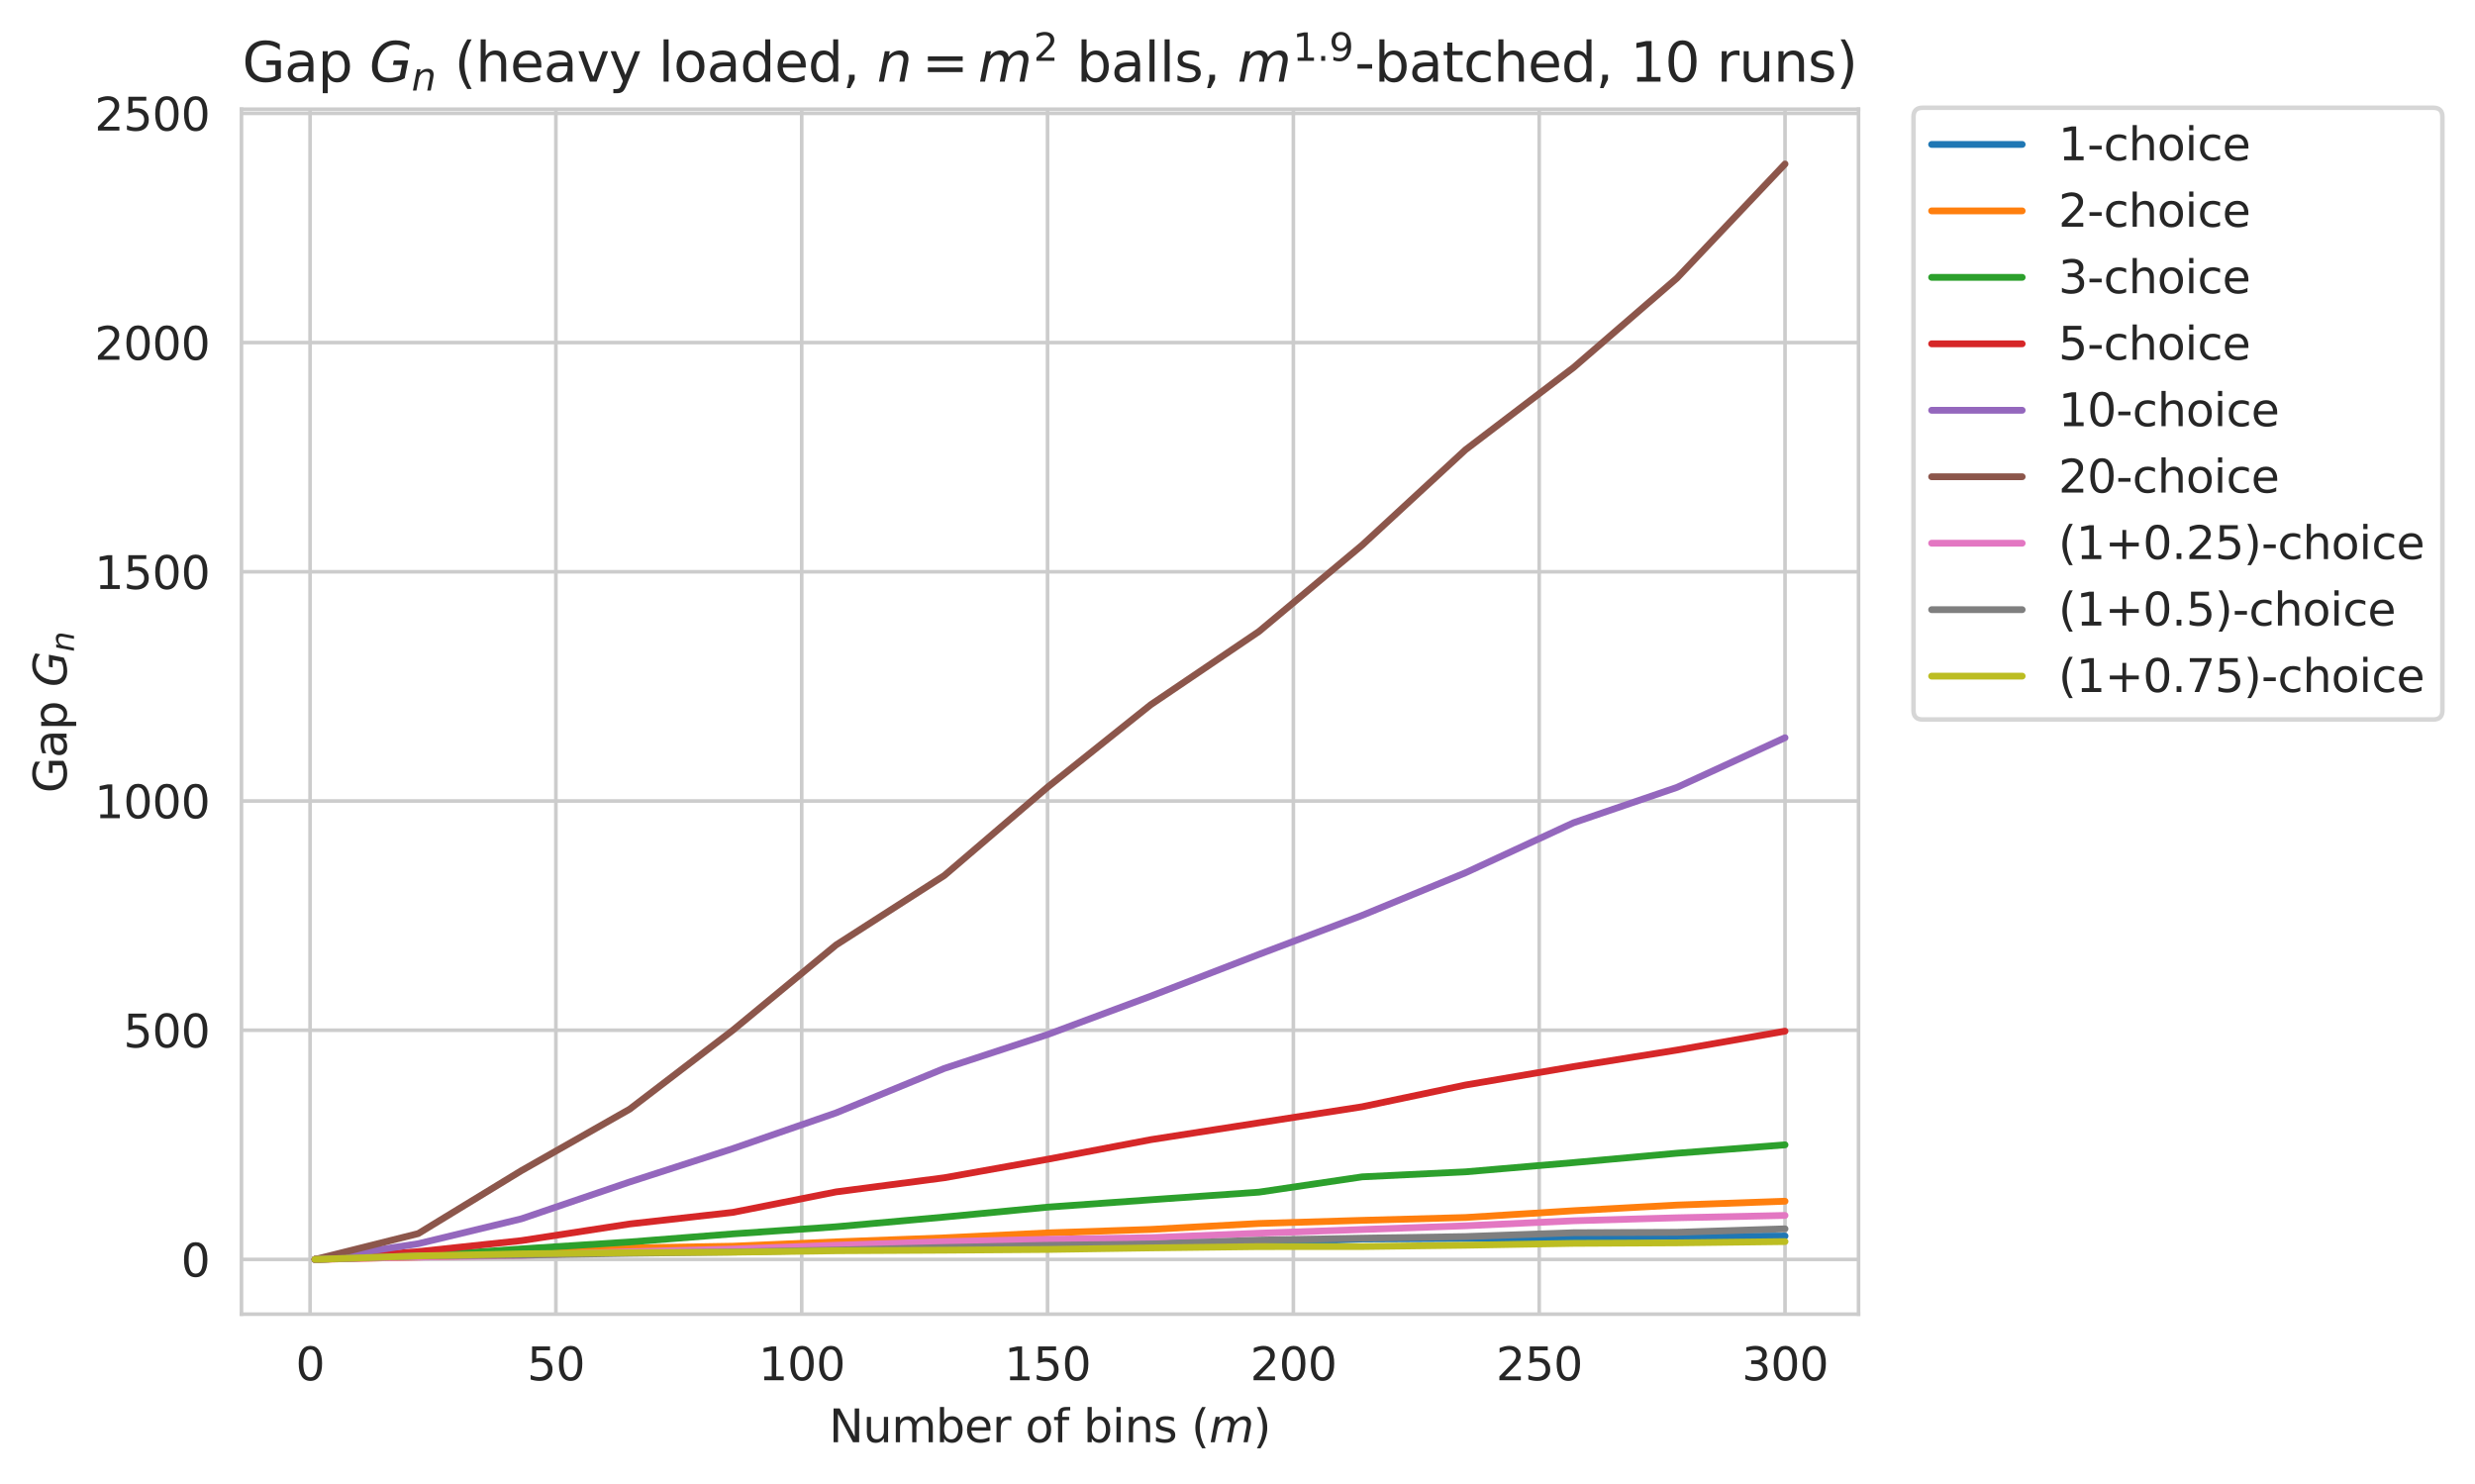 <?xml version="1.0" encoding="utf-8" standalone="no"?>
<!DOCTYPE svg PUBLIC "-//W3C//DTD SVG 1.1//EN"
  "http://www.w3.org/Graphics/SVG/1.1/DTD/svg11.dtd">
<svg xmlns:xlink="http://www.w3.org/1999/xlink" width="546.594pt" height="327.788pt" viewBox="0 0 546.594 327.788" xmlns="http://www.w3.org/2000/svg" version="1.1">
 <defs>
  <style type="text/css">*{stroke-linejoin: round; stroke-linecap: butt}</style>
 </defs>
 <g id="figure_1">
  <g id="patch_1">
   <path d="M 0 327.788 
L 546.594 327.788 
L 546.594 0 
L 0 0 
z
" style="fill: #ffffff"/>
  </g>
  <g id="axes_1">
   <g id="patch_2">
    <path d="M 53.328 290.232 
L 410.448 290.232 
L 410.448 24.12 
L 53.328 24.12 
z
" style="fill: #ffffff"/>
   </g>
   <g id="matplotlib.axis_1">
    <g id="xtick_1">
     <g id="line2d_1">
      <path d="M 68.475 290.232 
L 68.475 24.12 
" clip-path="url(#p2a451b6e44)" style="fill: none; stroke: #cccccc; stroke-width: 0.8; stroke-linecap: round"/>
     </g>
     <g id="text_1">
      <!-- 0 -->
      <g style="fill: #262626" transform="translate(65.294 304.83) scale(0.1 -0.1)">
       <defs>
        <path id="DejaVuSans-30" d="M 2034 4250 
Q 1547 4250 1301 3770 
Q 1056 3291 1056 2328 
Q 1056 1369 1301 889 
Q 1547 409 2034 409 
Q 2525 409 2770 889 
Q 3016 1369 3016 2328 
Q 3016 3291 2770 3770 
Q 2525 4250 2034 4250 
z
M 2034 4750 
Q 2819 4750 3233 4129 
Q 3647 3509 3647 2328 
Q 3647 1150 3233 529 
Q 2819 -91 2034 -91 
Q 1250 -91 836 529 
Q 422 1150 422 2328 
Q 422 3509 836 4129 
Q 1250 4750 2034 4750 
z
" transform="scale(0.016)"/>
       </defs>
       <use xlink:href="#DejaVuSans-30"/>
      </g>
     </g>
    </g>
    <g id="xtick_2">
     <g id="line2d_2">
      <path d="M 122.765 290.232 
L 122.765 24.12 
" clip-path="url(#p2a451b6e44)" style="fill: none; stroke: #cccccc; stroke-width: 0.8; stroke-linecap: round"/>
     </g>
     <g id="text_2">
      <!-- 50 -->
      <g style="fill: #262626" transform="translate(116.403 304.83) scale(0.1 -0.1)">
       <defs>
        <path id="DejaVuSans-35" d="M 691 4666 
L 3169 4666 
L 3169 4134 
L 1269 4134 
L 1269 2991 
Q 1406 3038 1543 3061 
Q 1681 3084 1819 3084 
Q 2600 3084 3056 2656 
Q 3513 2228 3513 1497 
Q 3513 744 3044 326 
Q 2575 -91 1722 -91 
Q 1428 -91 1123 -41 
Q 819 9 494 109 
L 494 744 
Q 775 591 1075 516 
Q 1375 441 1709 441 
Q 2250 441 2565 725 
Q 2881 1009 2881 1497 
Q 2881 1984 2565 2268 
Q 2250 2553 1709 2553 
Q 1456 2553 1204 2497 
Q 953 2441 691 2322 
L 691 4666 
z
" transform="scale(0.016)"/>
       </defs>
       <use xlink:href="#DejaVuSans-35"/>
       <use xlink:href="#DejaVuSans-30" x="63.623"/>
      </g>
     </g>
    </g>
    <g id="xtick_3">
     <g id="line2d_3">
      <path d="M 177.055 290.232 
L 177.055 24.12 
" clip-path="url(#p2a451b6e44)" style="fill: none; stroke: #cccccc; stroke-width: 0.8; stroke-linecap: round"/>
     </g>
     <g id="text_3">
      <!-- 100 -->
      <g style="fill: #262626" transform="translate(167.511 304.83) scale(0.1 -0.1)">
       <defs>
        <path id="DejaVuSans-31" d="M 794 531 
L 1825 531 
L 1825 4091 
L 703 3866 
L 703 4441 
L 1819 4666 
L 2450 4666 
L 2450 531 
L 3481 531 
L 3481 0 
L 794 0 
L 794 531 
z
" transform="scale(0.016)"/>
       </defs>
       <use xlink:href="#DejaVuSans-31"/>
       <use xlink:href="#DejaVuSans-30" x="63.623"/>
       <use xlink:href="#DejaVuSans-30" x="127.246"/>
      </g>
     </g>
    </g>
    <g id="xtick_4">
     <g id="line2d_4">
      <path d="M 231.345 290.232 
L 231.345 24.12 
" clip-path="url(#p2a451b6e44)" style="fill: none; stroke: #cccccc; stroke-width: 0.8; stroke-linecap: round"/>
     </g>
     <g id="text_4">
      <!-- 150 -->
      <g style="fill: #262626" transform="translate(221.801 304.83) scale(0.1 -0.1)">
       <use xlink:href="#DejaVuSans-31"/>
       <use xlink:href="#DejaVuSans-35" x="63.623"/>
       <use xlink:href="#DejaVuSans-30" x="127.246"/>
      </g>
     </g>
    </g>
    <g id="xtick_5">
     <g id="line2d_5">
      <path d="M 285.635 290.232 
L 285.635 24.12 
" clip-path="url(#p2a451b6e44)" style="fill: none; stroke: #cccccc; stroke-width: 0.8; stroke-linecap: round"/>
     </g>
     <g id="text_5">
      <!-- 200 -->
      <g style="fill: #262626" transform="translate(276.092 304.83) scale(0.1 -0.1)">
       <defs>
        <path id="DejaVuSans-32" d="M 1228 531 
L 3431 531 
L 3431 0 
L 469 0 
L 469 531 
Q 828 903 1448 1529 
Q 2069 2156 2228 2338 
Q 2531 2678 2651 2914 
Q 2772 3150 2772 3378 
Q 2772 3750 2511 3984 
Q 2250 4219 1831 4219 
Q 1534 4219 1204 4116 
Q 875 4013 500 3803 
L 500 4441 
Q 881 4594 1212 4672 
Q 1544 4750 1819 4750 
Q 2544 4750 2975 4387 
Q 3406 4025 3406 3419 
Q 3406 3131 3298 2873 
Q 3191 2616 2906 2266 
Q 2828 2175 2409 1742 
Q 1991 1309 1228 531 
z
" transform="scale(0.016)"/>
       </defs>
       <use xlink:href="#DejaVuSans-32"/>
       <use xlink:href="#DejaVuSans-30" x="63.623"/>
       <use xlink:href="#DejaVuSans-30" x="127.246"/>
      </g>
     </g>
    </g>
    <g id="xtick_6">
     <g id="line2d_6">
      <path d="M 339.925 290.232 
L 339.925 24.12 
" clip-path="url(#p2a451b6e44)" style="fill: none; stroke: #cccccc; stroke-width: 0.8; stroke-linecap: round"/>
     </g>
     <g id="text_6">
      <!-- 250 -->
      <g style="fill: #262626" transform="translate(330.382 304.83) scale(0.1 -0.1)">
       <use xlink:href="#DejaVuSans-32"/>
       <use xlink:href="#DejaVuSans-35" x="63.623"/>
       <use xlink:href="#DejaVuSans-30" x="127.246"/>
      </g>
     </g>
    </g>
    <g id="xtick_7">
     <g id="line2d_7">
      <path d="M 394.215 290.232 
L 394.215 24.12 
" clip-path="url(#p2a451b6e44)" style="fill: none; stroke: #cccccc; stroke-width: 0.8; stroke-linecap: round"/>
     </g>
     <g id="text_7">
      <!-- 300 -->
      <g style="fill: #262626" transform="translate(384.672 304.83) scale(0.1 -0.1)">
       <defs>
        <path id="DejaVuSans-33" d="M 2597 2516 
Q 3050 2419 3304 2112 
Q 3559 1806 3559 1356 
Q 3559 666 3084 287 
Q 2609 -91 1734 -91 
Q 1441 -91 1130 -33 
Q 819 25 488 141 
L 488 750 
Q 750 597 1062 519 
Q 1375 441 1716 441 
Q 2309 441 2620 675 
Q 2931 909 2931 1356 
Q 2931 1769 2642 2001 
Q 2353 2234 1838 2234 
L 1294 2234 
L 1294 2753 
L 1863 2753 
Q 2328 2753 2575 2939 
Q 2822 3125 2822 3475 
Q 2822 3834 2567 4026 
Q 2313 4219 1838 4219 
Q 1578 4219 1281 4162 
Q 984 4106 628 3988 
L 628 4550 
Q 988 4650 1302 4700 
Q 1616 4750 1894 4750 
Q 2613 4750 3031 4423 
Q 3450 4097 3450 3541 
Q 3450 3153 3228 2886 
Q 3006 2619 2597 2516 
z
" transform="scale(0.016)"/>
       </defs>
       <use xlink:href="#DejaVuSans-33"/>
       <use xlink:href="#DejaVuSans-30" x="63.623"/>
       <use xlink:href="#DejaVuSans-30" x="127.246"/>
      </g>
     </g>
    </g>
    <g id="text_8">
     <!-- Number of bins ($m$) -->
     <g style="fill: #262626" transform="translate(183.088 318.509) scale(0.1 -0.1)">
      <defs>
       <path id="DejaVuSans-4e" d="M 628 4666 
L 1478 4666 
L 3547 763 
L 3547 4666 
L 4159 4666 
L 4159 0 
L 3309 0 
L 1241 3903 
L 1241 0 
L 628 0 
L 628 4666 
z
" transform="scale(0.016)"/>
       <path id="DejaVuSans-75" d="M 544 1381 
L 544 3500 
L 1119 3500 
L 1119 1403 
Q 1119 906 1312 657 
Q 1506 409 1894 409 
Q 2359 409 2629 706 
Q 2900 1003 2900 1516 
L 2900 3500 
L 3475 3500 
L 3475 0 
L 2900 0 
L 2900 538 
Q 2691 219 2414 64 
Q 2138 -91 1772 -91 
Q 1169 -91 856 284 
Q 544 659 544 1381 
z
M 1991 3584 
L 1991 3584 
z
" transform="scale(0.016)"/>
       <path id="DejaVuSans-6d" d="M 3328 2828 
Q 3544 3216 3844 3400 
Q 4144 3584 4550 3584 
Q 5097 3584 5394 3201 
Q 5691 2819 5691 2113 
L 5691 0 
L 5113 0 
L 5113 2094 
Q 5113 2597 4934 2840 
Q 4756 3084 4391 3084 
Q 3944 3084 3684 2787 
Q 3425 2491 3425 1978 
L 3425 0 
L 2847 0 
L 2847 2094 
Q 2847 2600 2669 2842 
Q 2491 3084 2119 3084 
Q 1678 3084 1418 2786 
Q 1159 2488 1159 1978 
L 1159 0 
L 581 0 
L 581 3500 
L 1159 3500 
L 1159 2956 
Q 1356 3278 1631 3431 
Q 1906 3584 2284 3584 
Q 2666 3584 2933 3390 
Q 3200 3197 3328 2828 
z
" transform="scale(0.016)"/>
       <path id="DejaVuSans-62" d="M 3116 1747 
Q 3116 2381 2855 2742 
Q 2594 3103 2138 3103 
Q 1681 3103 1420 2742 
Q 1159 2381 1159 1747 
Q 1159 1113 1420 752 
Q 1681 391 2138 391 
Q 2594 391 2855 752 
Q 3116 1113 3116 1747 
z
M 1159 2969 
Q 1341 3281 1617 3432 
Q 1894 3584 2278 3584 
Q 2916 3584 3314 3078 
Q 3713 2572 3713 1747 
Q 3713 922 3314 415 
Q 2916 -91 2278 -91 
Q 1894 -91 1617 61 
Q 1341 213 1159 525 
L 1159 0 
L 581 0 
L 581 4863 
L 1159 4863 
L 1159 2969 
z
" transform="scale(0.016)"/>
       <path id="DejaVuSans-65" d="M 3597 1894 
L 3597 1613 
L 953 1613 
Q 991 1019 1311 708 
Q 1631 397 2203 397 
Q 2534 397 2845 478 
Q 3156 559 3463 722 
L 3463 178 
Q 3153 47 2828 -22 
Q 2503 -91 2169 -91 
Q 1331 -91 842 396 
Q 353 884 353 1716 
Q 353 2575 817 3079 
Q 1281 3584 2069 3584 
Q 2775 3584 3186 3129 
Q 3597 2675 3597 1894 
z
M 3022 2063 
Q 3016 2534 2758 2815 
Q 2500 3097 2075 3097 
Q 1594 3097 1305 2825 
Q 1016 2553 972 2059 
L 3022 2063 
z
" transform="scale(0.016)"/>
       <path id="DejaVuSans-72" d="M 2631 2963 
Q 2534 3019 2420 3045 
Q 2306 3072 2169 3072 
Q 1681 3072 1420 2755 
Q 1159 2438 1159 1844 
L 1159 0 
L 581 0 
L 581 3500 
L 1159 3500 
L 1159 2956 
Q 1341 3275 1631 3429 
Q 1922 3584 2338 3584 
Q 2397 3584 2469 3576 
Q 2541 3569 2628 3553 
L 2631 2963 
z
" transform="scale(0.016)"/>
       <path id="DejaVuSans-20" transform="scale(0.016)"/>
       <path id="DejaVuSans-6f" d="M 1959 3097 
Q 1497 3097 1228 2736 
Q 959 2375 959 1747 
Q 959 1119 1226 758 
Q 1494 397 1959 397 
Q 2419 397 2687 759 
Q 2956 1122 2956 1747 
Q 2956 2369 2687 2733 
Q 2419 3097 1959 3097 
z
M 1959 3584 
Q 2709 3584 3137 3096 
Q 3566 2609 3566 1747 
Q 3566 888 3137 398 
Q 2709 -91 1959 -91 
Q 1206 -91 779 398 
Q 353 888 353 1747 
Q 353 2609 779 3096 
Q 1206 3584 1959 3584 
z
" transform="scale(0.016)"/>
       <path id="DejaVuSans-66" d="M 2375 4863 
L 2375 4384 
L 1825 4384 
Q 1516 4384 1395 4259 
Q 1275 4134 1275 3809 
L 1275 3500 
L 2222 3500 
L 2222 3053 
L 1275 3053 
L 1275 0 
L 697 0 
L 697 3053 
L 147 3053 
L 147 3500 
L 697 3500 
L 697 3744 
Q 697 4328 969 4595 
Q 1241 4863 1831 4863 
L 2375 4863 
z
" transform="scale(0.016)"/>
       <path id="DejaVuSans-69" d="M 603 3500 
L 1178 3500 
L 1178 0 
L 603 0 
L 603 3500 
z
M 603 4863 
L 1178 4863 
L 1178 4134 
L 603 4134 
L 603 4863 
z
" transform="scale(0.016)"/>
       <path id="DejaVuSans-6e" d="M 3513 2113 
L 3513 0 
L 2938 0 
L 2938 2094 
Q 2938 2591 2744 2837 
Q 2550 3084 2163 3084 
Q 1697 3084 1428 2787 
Q 1159 2491 1159 1978 
L 1159 0 
L 581 0 
L 581 3500 
L 1159 3500 
L 1159 2956 
Q 1366 3272 1645 3428 
Q 1925 3584 2291 3584 
Q 2894 3584 3203 3211 
Q 3513 2838 3513 2113 
z
" transform="scale(0.016)"/>
       <path id="DejaVuSans-73" d="M 2834 3397 
L 2834 2853 
Q 2591 2978 2328 3040 
Q 2066 3103 1784 3103 
Q 1356 3103 1142 2972 
Q 928 2841 928 2578 
Q 928 2378 1081 2264 
Q 1234 2150 1697 2047 
L 1894 2003 
Q 2506 1872 2764 1633 
Q 3022 1394 3022 966 
Q 3022 478 2636 193 
Q 2250 -91 1575 -91 
Q 1294 -91 989 -36 
Q 684 19 347 128 
L 347 722 
Q 666 556 975 473 
Q 1284 391 1588 391 
Q 1994 391 2212 530 
Q 2431 669 2431 922 
Q 2431 1156 2273 1281 
Q 2116 1406 1581 1522 
L 1381 1569 
Q 847 1681 609 1914 
Q 372 2147 372 2553 
Q 372 3047 722 3315 
Q 1072 3584 1716 3584 
Q 2034 3584 2315 3537 
Q 2597 3491 2834 3397 
z
" transform="scale(0.016)"/>
       <path id="DejaVuSans-28" d="M 1984 4856 
Q 1566 4138 1362 3434 
Q 1159 2731 1159 2009 
Q 1159 1288 1364 580 
Q 1569 -128 1984 -844 
L 1484 -844 
Q 1016 -109 783 600 
Q 550 1309 550 2009 
Q 550 2706 781 3412 
Q 1013 4119 1484 4856 
L 1984 4856 
z
" transform="scale(0.016)"/>
       <path id="DejaVuSans-Oblique-6d" d="M 5747 2113 
L 5338 0 
L 4763 0 
L 5166 2094 
Q 5191 2228 5203 2325 
Q 5216 2422 5216 2491 
Q 5216 2772 5059 2928 
Q 4903 3084 4622 3084 
Q 4203 3084 3875 2770 
Q 3547 2456 3450 1953 
L 3066 0 
L 2491 0 
L 2900 2094 
Q 2925 2209 2937 2307 
Q 2950 2406 2950 2484 
Q 2950 2769 2794 2926 
Q 2638 3084 2363 3084 
Q 1938 3084 1609 2770 
Q 1281 2456 1184 1953 
L 800 0 
L 225 0 
L 909 3500 
L 1484 3500 
L 1375 2956 
Q 1609 3263 1923 3423 
Q 2238 3584 2597 3584 
Q 2978 3584 3223 3384 
Q 3469 3184 3519 2828 
Q 3781 3197 4126 3390 
Q 4472 3584 4856 3584 
Q 5306 3584 5551 3325 
Q 5797 3066 5797 2591 
Q 5797 2488 5784 2364 
Q 5772 2241 5747 2113 
z
" transform="scale(0.016)"/>
       <path id="DejaVuSans-29" d="M 513 4856 
L 1013 4856 
Q 1481 4119 1714 3412 
Q 1947 2706 1947 2009 
Q 1947 1309 1714 600 
Q 1481 -109 1013 -844 
L 513 -844 
Q 928 -128 1133 580 
Q 1338 1288 1338 2009 
Q 1338 2731 1133 3434 
Q 928 4138 513 4856 
z
" transform="scale(0.016)"/>
      </defs>
      <use xlink:href="#DejaVuSans-4e" transform="translate(0 0.016)"/>
      <use xlink:href="#DejaVuSans-75" transform="translate(74.805 0.016)"/>
      <use xlink:href="#DejaVuSans-6d" transform="translate(138.184 0.016)"/>
      <use xlink:href="#DejaVuSans-62" transform="translate(235.596 0.016)"/>
      <use xlink:href="#DejaVuSans-65" transform="translate(299.072 0.016)"/>
      <use xlink:href="#DejaVuSans-72" transform="translate(360.596 0.016)"/>
      <use xlink:href="#DejaVuSans-20" transform="translate(401.709 0.016)"/>
      <use xlink:href="#DejaVuSans-6f" transform="translate(433.496 0.016)"/>
      <use xlink:href="#DejaVuSans-66" transform="translate(494.678 0.016)"/>
      <use xlink:href="#DejaVuSans-20" transform="translate(529.883 0.016)"/>
      <use xlink:href="#DejaVuSans-62" transform="translate(561.67 0.016)"/>
      <use xlink:href="#DejaVuSans-69" transform="translate(625.146 0.016)"/>
      <use xlink:href="#DejaVuSans-6e" transform="translate(652.93 0.016)"/>
      <use xlink:href="#DejaVuSans-73" transform="translate(716.309 0.016)"/>
      <use xlink:href="#DejaVuSans-20" transform="translate(768.408 0.016)"/>
      <use xlink:href="#DejaVuSans-28" transform="translate(800.195 0.016)"/>
      <use xlink:href="#DejaVuSans-Oblique-6d" transform="translate(839.209 0.016)"/>
      <use xlink:href="#DejaVuSans-29" transform="translate(936.621 0.016)"/>
     </g>
    </g>
   </g>
   <g id="matplotlib.axis_2">
    <g id="ytick_1">
     <g id="line2d_8">
      <path d="M 53.328 278.136 
L 410.448 278.136 
" clip-path="url(#p2a451b6e44)" style="fill: none; stroke: #cccccc; stroke-width: 0.8; stroke-linecap: round"/>
     </g>
     <g id="text_9">
      <!-- 0 -->
      <g style="fill: #262626" transform="translate(39.966 281.935) scale(0.1 -0.1)">
       <use xlink:href="#DejaVuSans-30"/>
      </g>
     </g>
    </g>
    <g id="ytick_2">
     <g id="line2d_9">
      <path d="M 53.328 227.517 
L 410.448 227.517 
" clip-path="url(#p2a451b6e44)" style="fill: none; stroke: #cccccc; stroke-width: 0.8; stroke-linecap: round"/>
     </g>
     <g id="text_10">
      <!-- 500 -->
      <g style="fill: #262626" transform="translate(27.241 231.316) scale(0.1 -0.1)">
       <use xlink:href="#DejaVuSans-35"/>
       <use xlink:href="#DejaVuSans-30" x="63.623"/>
       <use xlink:href="#DejaVuSans-30" x="127.246"/>
      </g>
     </g>
    </g>
    <g id="ytick_3">
     <g id="line2d_10">
      <path d="M 53.328 176.897 
L 410.448 176.897 
" clip-path="url(#p2a451b6e44)" style="fill: none; stroke: #cccccc; stroke-width: 0.8; stroke-linecap: round"/>
     </g>
     <g id="text_11">
      <!-- 1000 -->
      <g style="fill: #262626" transform="translate(20.878 180.697) scale(0.1 -0.1)">
       <use xlink:href="#DejaVuSans-31"/>
       <use xlink:href="#DejaVuSans-30" x="63.623"/>
       <use xlink:href="#DejaVuSans-30" x="127.246"/>
       <use xlink:href="#DejaVuSans-30" x="190.869"/>
      </g>
     </g>
    </g>
    <g id="ytick_4">
     <g id="line2d_11">
      <path d="M 53.328 126.278 
L 410.448 126.278 
" clip-path="url(#p2a451b6e44)" style="fill: none; stroke: #cccccc; stroke-width: 0.8; stroke-linecap: round"/>
     </g>
     <g id="text_12">
      <!-- 1500 -->
      <g style="fill: #262626" transform="translate(20.878 130.077) scale(0.1 -0.1)">
       <use xlink:href="#DejaVuSans-31"/>
       <use xlink:href="#DejaVuSans-35" x="63.623"/>
       <use xlink:href="#DejaVuSans-30" x="127.246"/>
       <use xlink:href="#DejaVuSans-30" x="190.869"/>
      </g>
     </g>
    </g>
    <g id="ytick_5">
     <g id="line2d_12">
      <path d="M 53.328 75.659 
L 410.448 75.659 
" clip-path="url(#p2a451b6e44)" style="fill: none; stroke: #cccccc; stroke-width: 0.8; stroke-linecap: round"/>
     </g>
     <g id="text_13">
      <!-- 2000 -->
      <g style="fill: #262626" transform="translate(20.878 79.458) scale(0.1 -0.1)">
       <use xlink:href="#DejaVuSans-32"/>
       <use xlink:href="#DejaVuSans-30" x="63.623"/>
       <use xlink:href="#DejaVuSans-30" x="127.246"/>
       <use xlink:href="#DejaVuSans-30" x="190.869"/>
      </g>
     </g>
    </g>
    <g id="ytick_6">
     <g id="line2d_13">
      <path d="M 53.328 25.039 
L 410.448 25.039 
" clip-path="url(#p2a451b6e44)" style="fill: none; stroke: #cccccc; stroke-width: 0.8; stroke-linecap: round"/>
     </g>
     <g id="text_14">
      <!-- 2500 -->
      <g style="fill: #262626" transform="translate(20.878 28.838) scale(0.1 -0.1)">
       <use xlink:href="#DejaVuSans-32"/>
       <use xlink:href="#DejaVuSans-35" x="63.623"/>
       <use xlink:href="#DejaVuSans-30" x="127.246"/>
       <use xlink:href="#DejaVuSans-30" x="190.869"/>
      </g>
     </g>
    </g>
    <g id="text_15">
     <!-- Gap $G_n$ -->
     <g style="fill: #262626" transform="translate(14.778 175.126) rotate(-90) scale(0.1 -0.1)">
      <defs>
       <path id="DejaVuSans-47" d="M 3809 666 
L 3809 1919 
L 2778 1919 
L 2778 2438 
L 4434 2438 
L 4434 434 
Q 4069 175 3628 42 
Q 3188 -91 2688 -91 
Q 1594 -91 976 548 
Q 359 1188 359 2328 
Q 359 3472 976 4111 
Q 1594 4750 2688 4750 
Q 3144 4750 3555 4637 
Q 3966 4525 4313 4306 
L 4313 3634 
Q 3963 3931 3569 4081 
Q 3175 4231 2741 4231 
Q 1884 4231 1454 3753 
Q 1025 3275 1025 2328 
Q 1025 1384 1454 906 
Q 1884 428 2741 428 
Q 3075 428 3337 486 
Q 3600 544 3809 666 
z
" transform="scale(0.016)"/>
       <path id="DejaVuSans-61" d="M 2194 1759 
Q 1497 1759 1228 1600 
Q 959 1441 959 1056 
Q 959 750 1161 570 
Q 1363 391 1709 391 
Q 2188 391 2477 730 
Q 2766 1069 2766 1631 
L 2766 1759 
L 2194 1759 
z
M 3341 1997 
L 3341 0 
L 2766 0 
L 2766 531 
Q 2569 213 2275 61 
Q 1981 -91 1556 -91 
Q 1019 -91 701 211 
Q 384 513 384 1019 
Q 384 1609 779 1909 
Q 1175 2209 1959 2209 
L 2766 2209 
L 2766 2266 
Q 2766 2663 2505 2880 
Q 2244 3097 1772 3097 
Q 1472 3097 1187 3025 
Q 903 2953 641 2809 
L 641 3341 
Q 956 3463 1253 3523 
Q 1550 3584 1831 3584 
Q 2591 3584 2966 3190 
Q 3341 2797 3341 1997 
z
" transform="scale(0.016)"/>
       <path id="DejaVuSans-70" d="M 1159 525 
L 1159 -1331 
L 581 -1331 
L 581 3500 
L 1159 3500 
L 1159 2969 
Q 1341 3281 1617 3432 
Q 1894 3584 2278 3584 
Q 2916 3584 3314 3078 
Q 3713 2572 3713 1747 
Q 3713 922 3314 415 
Q 2916 -91 2278 -91 
Q 1894 -91 1617 61 
Q 1341 213 1159 525 
z
M 3116 1747 
Q 3116 2381 2855 2742 
Q 2594 3103 2138 3103 
Q 1681 3103 1420 2742 
Q 1159 2381 1159 1747 
Q 1159 1113 1420 752 
Q 1681 391 2138 391 
Q 2594 391 2855 752 
Q 3116 1113 3116 1747 
z
" transform="scale(0.016)"/>
       <path id="DejaVuSans-Oblique-47" d="M 3494 697 
L 3738 1919 
L 2700 1919 
L 2797 2438 
L 4453 2438 
L 4050 384 
Q 3634 156 3143 32 
Q 2653 -91 2156 -91 
Q 1278 -91 783 396 
Q 288 884 288 1753 
Q 288 2475 589 3126 
Q 891 3778 1422 4213 
Q 1756 4484 2153 4617 
Q 2550 4750 3034 4750 
Q 3472 4750 3873 4639 
Q 4275 4528 4641 4306 
L 4513 3634 
Q 4231 3928 3853 4083 
Q 3475 4238 3047 4238 
Q 2550 4238 2172 4048 
Q 1794 3859 1497 3463 
Q 1244 3125 1098 2667 
Q 953 2209 953 1734 
Q 953 1081 1287 751 
Q 1622 422 2284 422 
Q 2616 422 2925 492 
Q 3234 563 3494 697 
z
" transform="scale(0.016)"/>
       <path id="DejaVuSans-Oblique-6e" d="M 3566 2113 
L 3156 0 
L 2578 0 
L 2988 2091 
Q 3016 2238 3031 2350 
Q 3047 2463 3047 2528 
Q 3047 2791 2881 2937 
Q 2716 3084 2419 3084 
Q 1956 3084 1622 2776 
Q 1288 2469 1184 1941 
L 800 0 
L 225 0 
L 903 3500 
L 1478 3500 
L 1363 2950 
Q 1603 3253 1940 3418 
Q 2278 3584 2650 3584 
Q 3113 3584 3367 3334 
Q 3622 3084 3622 2631 
Q 3622 2519 3608 2391 
Q 3594 2263 3566 2113 
z
" transform="scale(0.016)"/>
      </defs>
      <use xlink:href="#DejaVuSans-47" transform="translate(0 0.781)"/>
      <use xlink:href="#DejaVuSans-61" transform="translate(77.49 0.781)"/>
      <use xlink:href="#DejaVuSans-70" transform="translate(138.77 0.781)"/>
      <use xlink:href="#DejaVuSans-20" transform="translate(202.246 0.781)"/>
      <use xlink:href="#DejaVuSans-Oblique-47" transform="translate(234.033 0.781)"/>
      <use xlink:href="#DejaVuSans-Oblique-6e" transform="translate(311.523 -15.625) scale(0.7)"/>
     </g>
    </g>
   </g>
   <g id="PolyCollection_1"/>
   <g id="PolyCollection_2"/>
   <g id="PolyCollection_3"/>
   <g id="PolyCollection_4"/>
   <g id="PolyCollection_5"/>
   <g id="PolyCollection_6"/>
   <g id="PolyCollection_7"/>
   <g id="PolyCollection_8"/>
   <g id="PolyCollection_9"/>
   <g id="line2d_14">
    <path d="M 69.561 278.136 
L 92.363 277.296 
L 115.165 276.476 
L 139.052 275.909 
L 161.854 275.878 
L 184.656 275.453 
L 208.543 275.068 
L 231.345 274.684 
L 254.147 274.279 
L 278.035 274.542 
L 300.836 273.631 
L 323.638 273.509 
L 347.526 273.499 
L 370.328 273.054 
L 394.215 272.973 
" clip-path="url(#p2a451b6e44)" style="fill: none; stroke: #1f77b4; stroke-width: 1.5; stroke-linecap: round"/>
   </g>
   <g id="line2d_15">
    <path d="M 69.561 278.136 
L 92.363 277.61 
L 115.165 277.002 
L 139.052 275.595 
L 161.854 275.22 
L 184.656 274.259 
L 208.543 273.378 
L 231.345 272.284 
L 254.147 271.515 
L 278.035 270.199 
L 300.836 269.51 
L 323.638 268.883 
L 347.526 267.384 
L 370.328 266.139 
L 394.215 265.289 
" clip-path="url(#p2a451b6e44)" style="fill: none; stroke: #ff7f0e; stroke-width: 1.5; stroke-linecap: round"/>
   </g>
   <g id="line2d_16">
    <path d="M 69.561 278.136 
L 92.363 277.407 
L 115.165 275.818 
L 139.052 274.289 
L 161.854 272.497 
L 184.656 270.928 
L 208.543 268.782 
L 231.345 266.595 
L 254.147 264.965 
L 278.035 263.284 
L 300.836 259.903 
L 323.638 258.799 
L 347.526 256.754 
L 370.328 254.689 
L 394.215 252.836 
" clip-path="url(#p2a451b6e44)" style="fill: none; stroke: #2ca02c; stroke-width: 1.5; stroke-linecap: round"/>
   </g>
   <g id="line2d_17">
    <path d="M 69.561 278.136 
L 92.363 276.415 
L 115.165 273.985 
L 139.052 270.31 
L 161.854 267.749 
L 184.656 263.224 
L 208.543 260.105 
L 231.345 256.025 
L 254.147 251.692 
L 278.035 247.967 
L 300.836 244.424 
L 323.638 239.625 
L 347.526 235.555 
L 370.328 231.91 
L 394.215 227.729 
" clip-path="url(#p2a451b6e44)" style="fill: none; stroke: #d62728; stroke-width: 1.5; stroke-linecap: round"/>
   </g>
   <g id="line2d_18">
    <path d="M 69.561 278.136 
L 92.363 274.674 
L 115.165 269.166 
L 139.052 261.037 
L 161.854 253.667 
L 184.656 245.77 
L 208.543 235.96 
L 231.345 228.478 
L 254.147 219.995 
L 278.035 210.772 
L 300.836 202.156 
L 323.638 192.751 
L 347.526 181.696 
L 370.328 173.901 
L 394.215 162.926 
" clip-path="url(#p2a451b6e44)" style="fill: none; stroke: #9467bd; stroke-width: 1.5; stroke-linecap: round"/>
   </g>
   <g id="line2d_19">
    <path d="M 69.561 278.136 
L 92.363 272.436 
L 115.165 258.526 
L 139.052 244.96 
L 161.854 227.517 
L 184.656 208.686 
L 208.543 193.359 
L 231.345 173.85 
L 254.147 155.627 
L 278.035 139.459 
L 300.836 120.386 
L 323.638 99.338 
L 347.526 81.156 
L 370.328 61.445 
L 394.215 36.216 
" clip-path="url(#p2a451b6e44)" style="fill: none; stroke: #8c564b; stroke-width: 1.5; stroke-linecap: round"/>
   </g>
   <g id="line2d_20">
    <path d="M 69.561 278.136 
L 92.363 277.62 
L 115.165 277.265 
L 139.052 276.445 
L 161.854 275.858 
L 184.656 275.008 
L 208.543 274.218 
L 231.345 273.692 
L 254.147 273.337 
L 278.035 272.355 
L 300.836 271.535 
L 323.638 270.715 
L 347.526 269.602 
L 370.328 268.944 
L 394.215 268.427 
" clip-path="url(#p2a451b6e44)" style="fill: none; stroke: #e377c2; stroke-width: 1.5; stroke-linecap: round"/>
   </g>
   <g id="line2d_21">
    <path d="M 69.561 278.136 
L 92.363 277.356 
L 115.165 277.194 
L 139.052 276.79 
L 161.854 276.506 
L 184.656 276.071 
L 208.543 275.504 
L 231.345 275.018 
L 254.147 274.755 
L 278.035 273.874 
L 300.836 273.449 
L 323.638 273.094 
L 347.526 272.244 
L 370.328 272.153 
L 394.215 271.383 
" clip-path="url(#p2a451b6e44)" style="fill: none; stroke: #7f7f7f; stroke-width: 1.5; stroke-linecap: round"/>
   </g>
   <g id="line2d_22">
    <path d="M 69.561 278.136 
L 92.363 277.367 
L 115.165 276.911 
L 139.052 276.658 
L 161.854 276.547 
L 184.656 276.223 
L 208.543 276.101 
L 231.345 275.939 
L 254.147 275.595 
L 278.035 275.311 
L 300.836 275.301 
L 323.638 275.008 
L 347.526 274.593 
L 370.328 274.481 
L 394.215 274.198 
" clip-path="url(#p2a451b6e44)" style="fill: none; stroke: #bcbd22; stroke-width: 1.5; stroke-linecap: round"/>
   </g>
   <g id="patch_3">
    <path d="M 53.328 290.232 
L 53.328 24.12 
" style="fill: none; stroke: #cccccc; stroke-width: 0.8; stroke-linejoin: miter; stroke-linecap: square"/>
   </g>
   <g id="patch_4">
    <path d="M 410.448 290.232 
L 410.448 24.12 
" style="fill: none; stroke: #cccccc; stroke-width: 0.8; stroke-linejoin: miter; stroke-linecap: square"/>
   </g>
   <g id="patch_5">
    <path d="M 53.328 290.232 
L 410.448 290.232 
" style="fill: none; stroke: #cccccc; stroke-width: 0.8; stroke-linejoin: miter; stroke-linecap: square"/>
   </g>
   <g id="patch_6">
    <path d="M 53.328 24.12 
L 410.448 24.12 
" style="fill: none; stroke: #cccccc; stroke-width: 0.8; stroke-linejoin: miter; stroke-linecap: square"/>
   </g>
   <g id="text_16">
    <!-- Gap $G_n$ (heavy loaded, $n=m^{2}$ balls, $m^{1.9}$-batched, 10 runs) -->
    <g style="fill: #262626" transform="translate(53.508 18.12) scale(0.12 -0.12)">
     <defs>
      <path id="DejaVuSans-68" d="M 3513 2113 
L 3513 0 
L 2938 0 
L 2938 2094 
Q 2938 2591 2744 2837 
Q 2550 3084 2163 3084 
Q 1697 3084 1428 2787 
Q 1159 2491 1159 1978 
L 1159 0 
L 581 0 
L 581 4863 
L 1159 4863 
L 1159 2956 
Q 1366 3272 1645 3428 
Q 1925 3584 2291 3584 
Q 2894 3584 3203 3211 
Q 3513 2838 3513 2113 
z
" transform="scale(0.016)"/>
      <path id="DejaVuSans-76" d="M 191 3500 
L 800 3500 
L 1894 563 
L 2988 3500 
L 3597 3500 
L 2284 0 
L 1503 0 
L 191 3500 
z
" transform="scale(0.016)"/>
      <path id="DejaVuSans-79" d="M 2059 -325 
Q 1816 -950 1584 -1140 
Q 1353 -1331 966 -1331 
L 506 -1331 
L 506 -850 
L 844 -850 
Q 1081 -850 1212 -737 
Q 1344 -625 1503 -206 
L 1606 56 
L 191 3500 
L 800 3500 
L 1894 763 
L 2988 3500 
L 3597 3500 
L 2059 -325 
z
" transform="scale(0.016)"/>
      <path id="DejaVuSans-6c" d="M 603 4863 
L 1178 4863 
L 1178 0 
L 603 0 
L 603 4863 
z
" transform="scale(0.016)"/>
      <path id="DejaVuSans-64" d="M 2906 2969 
L 2906 4863 
L 3481 4863 
L 3481 0 
L 2906 0 
L 2906 525 
Q 2725 213 2448 61 
Q 2172 -91 1784 -91 
Q 1150 -91 751 415 
Q 353 922 353 1747 
Q 353 2572 751 3078 
Q 1150 3584 1784 3584 
Q 2172 3584 2448 3432 
Q 2725 3281 2906 2969 
z
M 947 1747 
Q 947 1113 1208 752 
Q 1469 391 1925 391 
Q 2381 391 2643 752 
Q 2906 1113 2906 1747 
Q 2906 2381 2643 2742 
Q 2381 3103 1925 3103 
Q 1469 3103 1208 2742 
Q 947 2381 947 1747 
z
" transform="scale(0.016)"/>
      <path id="DejaVuSans-2c" d="M 750 794 
L 1409 794 
L 1409 256 
L 897 -744 
L 494 -744 
L 750 256 
L 750 794 
z
" transform="scale(0.016)"/>
      <path id="DejaVuSans-3d" d="M 678 2906 
L 4684 2906 
L 4684 2381 
L 678 2381 
L 678 2906 
z
M 678 1631 
L 4684 1631 
L 4684 1100 
L 678 1100 
L 678 1631 
z
" transform="scale(0.016)"/>
      <path id="DejaVuSans-2e" d="M 684 794 
L 1344 794 
L 1344 0 
L 684 0 
L 684 794 
z
" transform="scale(0.016)"/>
      <path id="DejaVuSans-39" d="M 703 97 
L 703 672 
Q 941 559 1184 500 
Q 1428 441 1663 441 
Q 2288 441 2617 861 
Q 2947 1281 2994 2138 
Q 2813 1869 2534 1725 
Q 2256 1581 1919 1581 
Q 1219 1581 811 2004 
Q 403 2428 403 3163 
Q 403 3881 828 4315 
Q 1253 4750 1959 4750 
Q 2769 4750 3195 4129 
Q 3622 3509 3622 2328 
Q 3622 1225 3098 567 
Q 2575 -91 1691 -91 
Q 1453 -91 1209 -44 
Q 966 3 703 97 
z
M 1959 2075 
Q 2384 2075 2632 2365 
Q 2881 2656 2881 3163 
Q 2881 3666 2632 3958 
Q 2384 4250 1959 4250 
Q 1534 4250 1286 3958 
Q 1038 3666 1038 3163 
Q 1038 2656 1286 2365 
Q 1534 2075 1959 2075 
z
" transform="scale(0.016)"/>
      <path id="DejaVuSans-2d" d="M 313 2009 
L 1997 2009 
L 1997 1497 
L 313 1497 
L 313 2009 
z
" transform="scale(0.016)"/>
      <path id="DejaVuSans-74" d="M 1172 4494 
L 1172 3500 
L 2356 3500 
L 2356 3053 
L 1172 3053 
L 1172 1153 
Q 1172 725 1289 603 
Q 1406 481 1766 481 
L 2356 481 
L 2356 0 
L 1766 0 
Q 1100 0 847 248 
Q 594 497 594 1153 
L 594 3053 
L 172 3053 
L 172 3500 
L 594 3500 
L 594 4494 
L 1172 4494 
z
" transform="scale(0.016)"/>
      <path id="DejaVuSans-63" d="M 3122 3366 
L 3122 2828 
Q 2878 2963 2633 3030 
Q 2388 3097 2138 3097 
Q 1578 3097 1268 2742 
Q 959 2388 959 1747 
Q 959 1106 1268 751 
Q 1578 397 2138 397 
Q 2388 397 2633 464 
Q 2878 531 3122 666 
L 3122 134 
Q 2881 22 2623 -34 
Q 2366 -91 2075 -91 
Q 1284 -91 818 406 
Q 353 903 353 1747 
Q 353 2603 823 3093 
Q 1294 3584 2113 3584 
Q 2378 3584 2631 3529 
Q 2884 3475 3122 3366 
z
" transform="scale(0.016)"/>
     </defs>
     <use xlink:href="#DejaVuSans-47" transform="translate(0 0.766)"/>
     <use xlink:href="#DejaVuSans-61" transform="translate(77.49 0.766)"/>
     <use xlink:href="#DejaVuSans-70" transform="translate(138.77 0.766)"/>
     <use xlink:href="#DejaVuSans-20" transform="translate(202.246 0.766)"/>
     <use xlink:href="#DejaVuSans-Oblique-47" transform="translate(234.033 0.766)"/>
     <use xlink:href="#DejaVuSans-Oblique-6e" transform="translate(311.523 -15.641) scale(0.7)"/>
     <use xlink:href="#DejaVuSans-20" transform="translate(358.623 0.766)"/>
     <use xlink:href="#DejaVuSans-28" transform="translate(390.41 0.766)"/>
     <use xlink:href="#DejaVuSans-68" transform="translate(429.424 0.766)"/>
     <use xlink:href="#DejaVuSans-65" transform="translate(492.803 0.766)"/>
     <use xlink:href="#DejaVuSans-61" transform="translate(554.326 0.766)"/>
     <use xlink:href="#DejaVuSans-76" transform="translate(615.605 0.766)"/>
     <use xlink:href="#DejaVuSans-79" transform="translate(674.785 0.766)"/>
     <use xlink:href="#DejaVuSans-20" transform="translate(733.965 0.766)"/>
     <use xlink:href="#DejaVuSans-6c" transform="translate(765.752 0.766)"/>
     <use xlink:href="#DejaVuSans-6f" transform="translate(793.535 0.766)"/>
     <use xlink:href="#DejaVuSans-61" transform="translate(854.717 0.766)"/>
     <use xlink:href="#DejaVuSans-64" transform="translate(915.996 0.766)"/>
     <use xlink:href="#DejaVuSans-65" transform="translate(979.473 0.766)"/>
     <use xlink:href="#DejaVuSans-64" transform="translate(1040.996 0.766)"/>
     <use xlink:href="#DejaVuSans-2c" transform="translate(1104.473 0.766)"/>
     <use xlink:href="#DejaVuSans-20" transform="translate(1136.26 0.766)"/>
     <use xlink:href="#DejaVuSans-Oblique-6e" transform="translate(1168.047 0.766)"/>
     <use xlink:href="#DejaVuSans-3d" transform="translate(1250.908 0.766)"/>
     <use xlink:href="#DejaVuSans-Oblique-6d" transform="translate(1354.18 0.766)"/>
     <use xlink:href="#DejaVuSans-32" transform="translate(1456.242 39.047) scale(0.7)"/>
     <use xlink:href="#DejaVuSans-20" transform="translate(1503.512 0.766)"/>
     <use xlink:href="#DejaVuSans-62" transform="translate(1535.299 0.766)"/>
     <use xlink:href="#DejaVuSans-61" transform="translate(1598.776 0.766)"/>
     <use xlink:href="#DejaVuSans-6c" transform="translate(1660.055 0.766)"/>
     <use xlink:href="#DejaVuSans-6c" transform="translate(1687.838 0.766)"/>
     <use xlink:href="#DejaVuSans-73" transform="translate(1715.622 0.766)"/>
     <use xlink:href="#DejaVuSans-2c" transform="translate(1767.721 0.766)"/>
     <use xlink:href="#DejaVuSans-20" transform="translate(1799.508 0.766)"/>
     <use xlink:href="#DejaVuSans-Oblique-6d" transform="translate(1831.295 0.766)"/>
     <use xlink:href="#DejaVuSans-31" transform="translate(1933.357 39.047) scale(0.7)"/>
     <use xlink:href="#DejaVuSans-2e" transform="translate(1977.894 39.047) scale(0.7)"/>
     <use xlink:href="#DejaVuSans-39" transform="translate(2000.145 39.047) scale(0.7)"/>
     <use xlink:href="#DejaVuSans-2d" transform="translate(2047.415 0.766)"/>
     <use xlink:href="#DejaVuSans-62" transform="translate(2083.499 0.766)"/>
     <use xlink:href="#DejaVuSans-61" transform="translate(2146.976 0.766)"/>
     <use xlink:href="#DejaVuSans-74" transform="translate(2208.255 0.766)"/>
     <use xlink:href="#DejaVuSans-63" transform="translate(2247.464 0.766)"/>
     <use xlink:href="#DejaVuSans-68" transform="translate(2302.444 0.766)"/>
     <use xlink:href="#DejaVuSans-65" transform="translate(2365.823 0.766)"/>
     <use xlink:href="#DejaVuSans-64" transform="translate(2427.347 0.766)"/>
     <use xlink:href="#DejaVuSans-2c" transform="translate(2490.823 0.766)"/>
     <use xlink:href="#DejaVuSans-20" transform="translate(2522.61 0.766)"/>
     <use xlink:href="#DejaVuSans-31" transform="translate(2554.397 0.766)"/>
     <use xlink:href="#DejaVuSans-30" transform="translate(2618.02 0.766)"/>
     <use xlink:href="#DejaVuSans-20" transform="translate(2681.644 0.766)"/>
     <use xlink:href="#DejaVuSans-72" transform="translate(2713.431 0.766)"/>
     <use xlink:href="#DejaVuSans-75" transform="translate(2754.544 0.766)"/>
     <use xlink:href="#DejaVuSans-6e" transform="translate(2817.923 0.766)"/>
     <use xlink:href="#DejaVuSans-73" transform="translate(2881.302 0.766)"/>
     <use xlink:href="#DejaVuSans-29" transform="translate(2933.401 0.766)"/>
    </g>
   </g>
   <g id="legend_1">
    <g id="patch_7">
     <path d="M 424.591 158.901 
L 537.394 158.901 
Q 539.394 158.901 539.394 156.901 
L 539.394 25.798 
Q 539.394 23.798 537.394 23.798 
L 424.591 23.798 
Q 422.591 23.798 422.591 25.798 
L 422.591 156.901 
Q 422.591 158.901 424.591 158.901 
z
" style="fill: #ffffff; opacity: 0.8; stroke: #cccccc; stroke-linejoin: miter"/>
    </g>
    <g id="line2d_23">
     <path d="M 426.591 31.896 
L 436.591 31.896 
L 446.591 31.896 
" style="fill: none; stroke: #1f77b4; stroke-width: 1.5; stroke-linecap: round"/>
    </g>
    <g id="text_17">
     <!-- 1-choice -->
     <g style="fill: #262626" transform="translate(454.591 35.396) scale(0.1 -0.1)">
      <use xlink:href="#DejaVuSans-31"/>
      <use xlink:href="#DejaVuSans-2d" x="63.623"/>
      <use xlink:href="#DejaVuSans-63" x="99.707"/>
      <use xlink:href="#DejaVuSans-68" x="154.688"/>
      <use xlink:href="#DejaVuSans-6f" x="218.066"/>
      <use xlink:href="#DejaVuSans-69" x="279.248"/>
      <use xlink:href="#DejaVuSans-63" x="307.031"/>
      <use xlink:href="#DejaVuSans-65" x="362.012"/>
     </g>
    </g>
    <g id="line2d_24">
     <path d="M 426.591 46.574 
L 436.591 46.574 
L 446.591 46.574 
" style="fill: none; stroke: #ff7f0e; stroke-width: 1.5; stroke-linecap: round"/>
    </g>
    <g id="text_18">
     <!-- 2-choice -->
     <g style="fill: #262626" transform="translate(454.591 50.074) scale(0.1 -0.1)">
      <use xlink:href="#DejaVuSans-32"/>
      <use xlink:href="#DejaVuSans-2d" x="63.623"/>
      <use xlink:href="#DejaVuSans-63" x="99.707"/>
      <use xlink:href="#DejaVuSans-68" x="154.688"/>
      <use xlink:href="#DejaVuSans-6f" x="218.066"/>
      <use xlink:href="#DejaVuSans-69" x="279.248"/>
      <use xlink:href="#DejaVuSans-63" x="307.031"/>
      <use xlink:href="#DejaVuSans-65" x="362.012"/>
     </g>
    </g>
    <g id="line2d_25">
     <path d="M 426.591 61.252 
L 436.591 61.252 
L 446.591 61.252 
" style="fill: none; stroke: #2ca02c; stroke-width: 1.5; stroke-linecap: round"/>
    </g>
    <g id="text_19">
     <!-- 3-choice -->
     <g style="fill: #262626" transform="translate(454.591 64.752) scale(0.1 -0.1)">
      <use xlink:href="#DejaVuSans-33"/>
      <use xlink:href="#DejaVuSans-2d" x="63.623"/>
      <use xlink:href="#DejaVuSans-63" x="99.707"/>
      <use xlink:href="#DejaVuSans-68" x="154.688"/>
      <use xlink:href="#DejaVuSans-6f" x="218.066"/>
      <use xlink:href="#DejaVuSans-69" x="279.248"/>
      <use xlink:href="#DejaVuSans-63" x="307.031"/>
      <use xlink:href="#DejaVuSans-65" x="362.012"/>
     </g>
    </g>
    <g id="line2d_26">
     <path d="M 426.591 75.931 
L 436.591 75.931 
L 446.591 75.931 
" style="fill: none; stroke: #d62728; stroke-width: 1.5; stroke-linecap: round"/>
    </g>
    <g id="text_20">
     <!-- 5-choice -->
     <g style="fill: #262626" transform="translate(454.591 79.431) scale(0.1 -0.1)">
      <use xlink:href="#DejaVuSans-35"/>
      <use xlink:href="#DejaVuSans-2d" x="63.623"/>
      <use xlink:href="#DejaVuSans-63" x="99.707"/>
      <use xlink:href="#DejaVuSans-68" x="154.688"/>
      <use xlink:href="#DejaVuSans-6f" x="218.066"/>
      <use xlink:href="#DejaVuSans-69" x="279.248"/>
      <use xlink:href="#DejaVuSans-63" x="307.031"/>
      <use xlink:href="#DejaVuSans-65" x="362.012"/>
     </g>
    </g>
    <g id="line2d_27">
     <path d="M 426.591 90.609 
L 436.591 90.609 
L 446.591 90.609 
" style="fill: none; stroke: #9467bd; stroke-width: 1.5; stroke-linecap: round"/>
    </g>
    <g id="text_21">
     <!-- 10-choice -->
     <g style="fill: #262626" transform="translate(454.591 94.109) scale(0.1 -0.1)">
      <use xlink:href="#DejaVuSans-31"/>
      <use xlink:href="#DejaVuSans-30" x="63.623"/>
      <use xlink:href="#DejaVuSans-2d" x="127.246"/>
      <use xlink:href="#DejaVuSans-63" x="163.33"/>
      <use xlink:href="#DejaVuSans-68" x="218.311"/>
      <use xlink:href="#DejaVuSans-6f" x="281.689"/>
      <use xlink:href="#DejaVuSans-69" x="342.871"/>
      <use xlink:href="#DejaVuSans-63" x="370.654"/>
      <use xlink:href="#DejaVuSans-65" x="425.635"/>
     </g>
    </g>
    <g id="line2d_28">
     <path d="M 426.591 105.287 
L 436.591 105.287 
L 446.591 105.287 
" style="fill: none; stroke: #8c564b; stroke-width: 1.5; stroke-linecap: round"/>
    </g>
    <g id="text_22">
     <!-- 20-choice -->
     <g style="fill: #262626" transform="translate(454.591 108.787) scale(0.1 -0.1)">
      <use xlink:href="#DejaVuSans-32"/>
      <use xlink:href="#DejaVuSans-30" x="63.623"/>
      <use xlink:href="#DejaVuSans-2d" x="127.246"/>
      <use xlink:href="#DejaVuSans-63" x="163.33"/>
      <use xlink:href="#DejaVuSans-68" x="218.311"/>
      <use xlink:href="#DejaVuSans-6f" x="281.689"/>
      <use xlink:href="#DejaVuSans-69" x="342.871"/>
      <use xlink:href="#DejaVuSans-63" x="370.654"/>
      <use xlink:href="#DejaVuSans-65" x="425.635"/>
     </g>
    </g>
    <g id="line2d_29">
     <path d="M 426.591 119.965 
L 436.591 119.965 
L 446.591 119.965 
" style="fill: none; stroke: #e377c2; stroke-width: 1.5; stroke-linecap: round"/>
    </g>
    <g id="text_23">
     <!-- (1+0.25)-choice -->
     <g style="fill: #262626" transform="translate(454.591 123.465) scale(0.1 -0.1)">
      <defs>
       <path id="DejaVuSans-2b" d="M 2944 4013 
L 2944 2272 
L 4684 2272 
L 4684 1741 
L 2944 1741 
L 2944 0 
L 2419 0 
L 2419 1741 
L 678 1741 
L 678 2272 
L 2419 2272 
L 2419 4013 
L 2944 4013 
z
" transform="scale(0.016)"/>
      </defs>
      <use xlink:href="#DejaVuSans-28"/>
      <use xlink:href="#DejaVuSans-31" x="39.014"/>
      <use xlink:href="#DejaVuSans-2b" x="102.637"/>
      <use xlink:href="#DejaVuSans-30" x="186.426"/>
      <use xlink:href="#DejaVuSans-2e" x="250.049"/>
      <use xlink:href="#DejaVuSans-32" x="281.836"/>
      <use xlink:href="#DejaVuSans-35" x="345.459"/>
      <use xlink:href="#DejaVuSans-29" x="409.082"/>
      <use xlink:href="#DejaVuSans-2d" x="448.096"/>
      <use xlink:href="#DejaVuSans-63" x="484.18"/>
      <use xlink:href="#DejaVuSans-68" x="539.16"/>
      <use xlink:href="#DejaVuSans-6f" x="602.539"/>
      <use xlink:href="#DejaVuSans-69" x="663.721"/>
      <use xlink:href="#DejaVuSans-63" x="691.504"/>
      <use xlink:href="#DejaVuSans-65" x="746.484"/>
     </g>
    </g>
    <g id="line2d_30">
     <path d="M 426.591 134.643 
L 436.591 134.643 
L 446.591 134.643 
" style="fill: none; stroke: #7f7f7f; stroke-width: 1.5; stroke-linecap: round"/>
    </g>
    <g id="text_24">
     <!-- (1+0.5)-choice -->
     <g style="fill: #262626" transform="translate(454.591 138.143) scale(0.1 -0.1)">
      <use xlink:href="#DejaVuSans-28"/>
      <use xlink:href="#DejaVuSans-31" x="39.014"/>
      <use xlink:href="#DejaVuSans-2b" x="102.637"/>
      <use xlink:href="#DejaVuSans-30" x="186.426"/>
      <use xlink:href="#DejaVuSans-2e" x="250.049"/>
      <use xlink:href="#DejaVuSans-35" x="281.836"/>
      <use xlink:href="#DejaVuSans-29" x="345.459"/>
      <use xlink:href="#DejaVuSans-2d" x="384.473"/>
      <use xlink:href="#DejaVuSans-63" x="420.557"/>
      <use xlink:href="#DejaVuSans-68" x="475.537"/>
      <use xlink:href="#DejaVuSans-6f" x="538.916"/>
      <use xlink:href="#DejaVuSans-69" x="600.098"/>
      <use xlink:href="#DejaVuSans-63" x="627.881"/>
      <use xlink:href="#DejaVuSans-65" x="682.861"/>
     </g>
    </g>
    <g id="line2d_31">
     <path d="M 426.591 149.321 
L 436.591 149.321 
L 446.591 149.321 
" style="fill: none; stroke: #bcbd22; stroke-width: 1.5; stroke-linecap: round"/>
    </g>
    <g id="text_25">
     <!-- (1+0.75)-choice -->
     <g style="fill: #262626" transform="translate(454.591 152.821) scale(0.1 -0.1)">
      <defs>
       <path id="DejaVuSans-37" d="M 525 4666 
L 3525 4666 
L 3525 4397 
L 1831 0 
L 1172 0 
L 2766 4134 
L 525 4134 
L 525 4666 
z
" transform="scale(0.016)"/>
      </defs>
      <use xlink:href="#DejaVuSans-28"/>
      <use xlink:href="#DejaVuSans-31" x="39.014"/>
      <use xlink:href="#DejaVuSans-2b" x="102.637"/>
      <use xlink:href="#DejaVuSans-30" x="186.426"/>
      <use xlink:href="#DejaVuSans-2e" x="250.049"/>
      <use xlink:href="#DejaVuSans-37" x="281.836"/>
      <use xlink:href="#DejaVuSans-35" x="345.459"/>
      <use xlink:href="#DejaVuSans-29" x="409.082"/>
      <use xlink:href="#DejaVuSans-2d" x="448.096"/>
      <use xlink:href="#DejaVuSans-63" x="484.18"/>
      <use xlink:href="#DejaVuSans-68" x="539.16"/>
      <use xlink:href="#DejaVuSans-6f" x="602.539"/>
      <use xlink:href="#DejaVuSans-69" x="663.721"/>
      <use xlink:href="#DejaVuSans-63" x="691.504"/>
      <use xlink:href="#DejaVuSans-65" x="746.484"/>
     </g>
    </g>
   </g>
  </g>
 </g>
 <defs>
  <clipPath id="p2a451b6e44">
   <rect x="53.328" y="24.12" width="357.12" height="266.112"/>
  </clipPath>
 </defs>
</svg>
